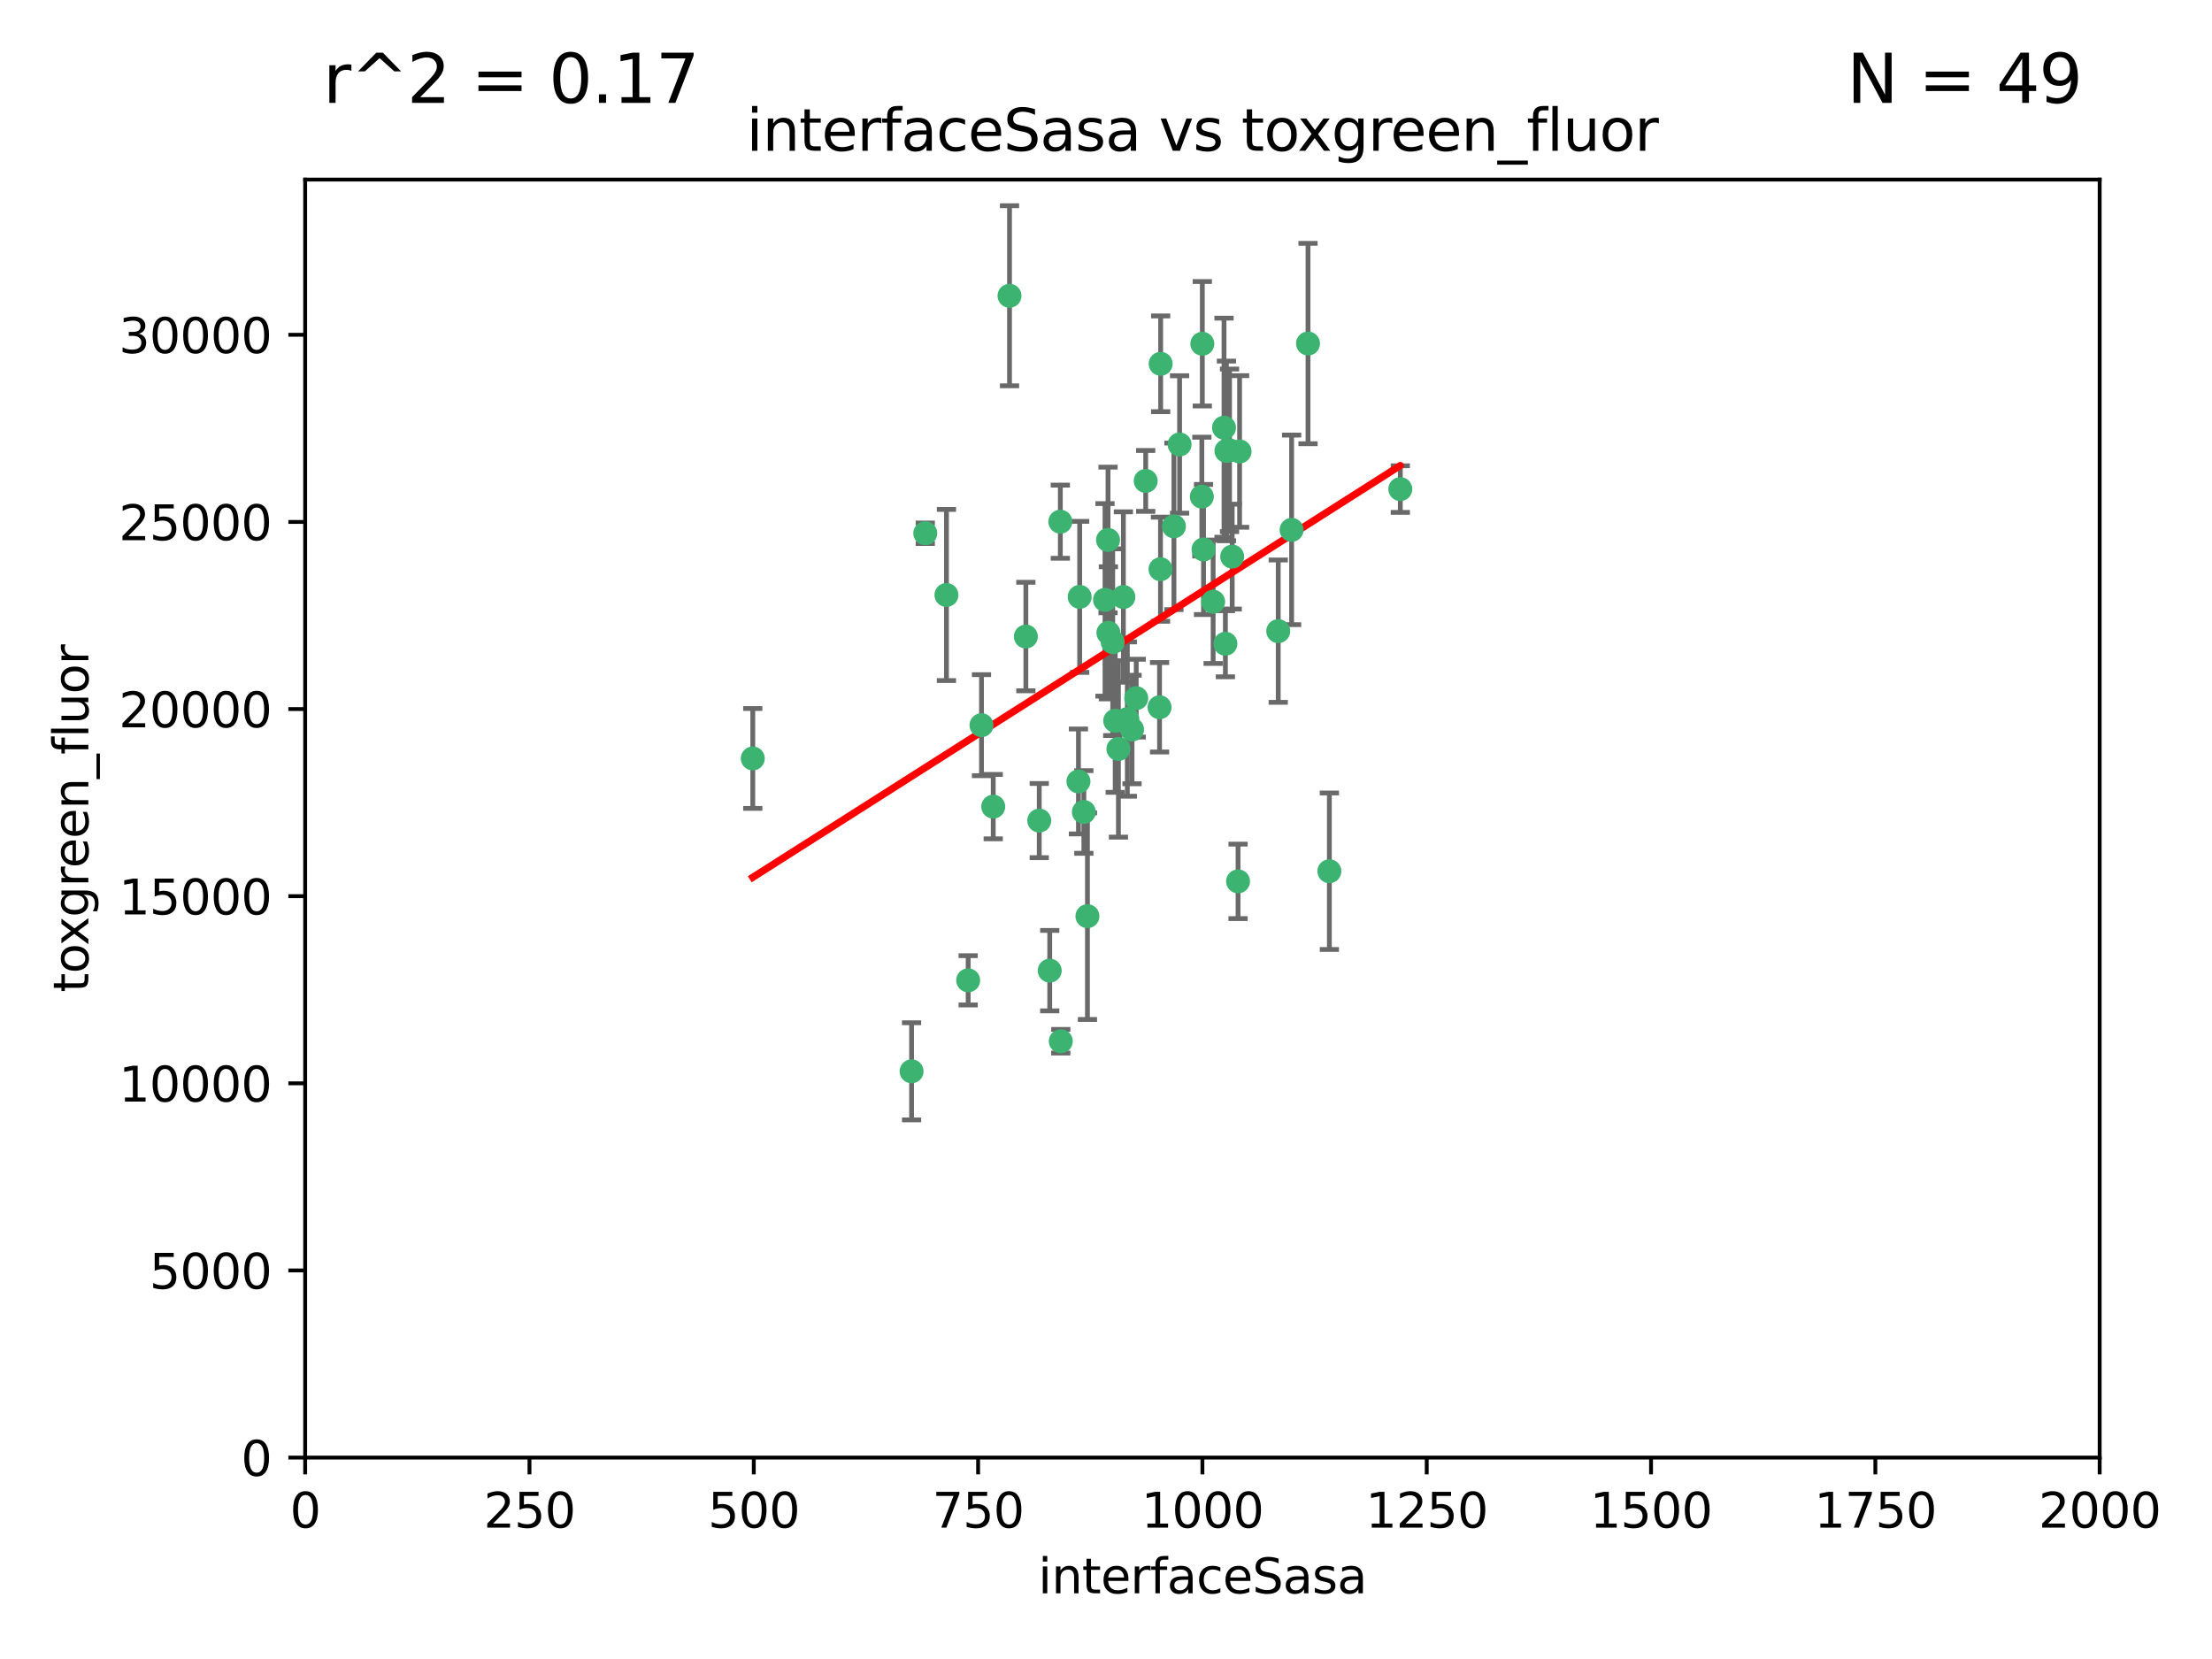 <?xml version="1.0" encoding="utf-8" standalone="no"?>
<!DOCTYPE svg PUBLIC "-//W3C//DTD SVG 1.1//EN"
  "http://www.w3.org/Graphics/SVG/1.1/DTD/svg11.dtd">
<svg xmlns:xlink="http://www.w3.org/1999/xlink" width="460.8pt" height="345.6pt" viewBox="0 0 460.8 345.6" xmlns="http://www.w3.org/2000/svg" version="1.1">
 <defs>
  <style type="text/css">*{stroke-linejoin: round; stroke-linecap: butt}</style>
 </defs>
 <g id="figure_1">
  <g id="patch_1">
   <path d="M 0 345.6 
L 460.8 345.6 
L 460.8 0 
L 0 0 
z
" style="fill: #ffffff"/>
  </g>
  <g id="axes_1">
   <g id="patch_2">
    <path d="M 63.571 303.64 
L 437.4 303.64 
L 437.4 37.411 
L 63.571 37.411 
z
" style="fill: #ffffff"/>
   </g>
   <g id="PathCollection_1">
    <defs>
     <path id="md010bee705" d="M 0 1.118 
C 0.297 1.118 0.581 1 0.791 0.791 
C 1 0.581 1.118 0.297 1.118 0 
C 1.118 -0.297 1 -0.581 0.791 -0.791 
C 0.581 -1 0.297 -1.118 0 -1.118 
C -0.297 -1.118 -0.581 -1 -0.791 -0.791 
C -1 -0.581 -1.118 -0.297 -1.118 0 
C -1.118 0.297 -1 0.581 -0.791 0.791 
C -0.581 1 -0.297 1.118 0 1.118 
z
" style="stroke: #3cb371"/>
    </defs>
    <g clip-path="url(#pc378848342)">
     <use xlink:href="#md010bee705" x="272.484" y="71.562" style="fill: #3cb371; stroke: #3cb371"/>
     <use xlink:href="#md010bee705" x="266.28" y="131.48" style="fill: #3cb371; stroke: #3cb371"/>
     <use xlink:href="#md010bee705" x="250.716" y="114.467" style="fill: #3cb371; stroke: #3cb371"/>
     <use xlink:href="#md010bee705" x="269.065" y="110.38" style="fill: #3cb371; stroke: #3cb371"/>
     <use xlink:href="#md010bee705" x="254.987" y="89.097" style="fill: #3cb371; stroke: #3cb371"/>
     <use xlink:href="#md010bee705" x="220.886" y="108.676" style="fill: #3cb371; stroke: #3cb371"/>
     <use xlink:href="#md010bee705" x="241.787" y="75.786" style="fill: #3cb371; stroke: #3cb371"/>
     <use xlink:href="#md010bee705" x="252.721" y="125.356" style="fill: #3cb371; stroke: #3cb371"/>
     <use xlink:href="#md010bee705" x="258.229" y="94.046" style="fill: #3cb371; stroke: #3cb371"/>
     <use xlink:href="#md010bee705" x="232.987" y="156.019" style="fill: #3cb371; stroke: #3cb371"/>
     <use xlink:href="#md010bee705" x="241.557" y="147.335" style="fill: #3cb371; stroke: #3cb371"/>
     <use xlink:href="#md010bee705" x="230.194" y="124.965" style="fill: #3cb371; stroke: #3cb371"/>
     <use xlink:href="#md010bee705" x="255.489" y="93.933" style="fill: #3cb371; stroke: #3cb371"/>
     <use xlink:href="#md010bee705" x="256.689" y="115.953" style="fill: #3cb371; stroke: #3cb371"/>
     <use xlink:href="#md010bee705" x="244.553" y="109.646" style="fill: #3cb371; stroke: #3cb371"/>
     <use xlink:href="#md010bee705" x="250.368" y="103.453" style="fill: #3cb371; stroke: #3cb371"/>
     <use xlink:href="#md010bee705" x="232.318" y="150.153" style="fill: #3cb371; stroke: #3cb371"/>
     <use xlink:href="#md010bee705" x="256.134" y="93.812" style="fill: #3cb371; stroke: #3cb371"/>
     <use xlink:href="#md010bee705" x="234.02" y="124.367" style="fill: #3cb371; stroke: #3cb371"/>
     <use xlink:href="#md010bee705" x="216.495" y="170.94" style="fill: #3cb371; stroke: #3cb371"/>
     <use xlink:href="#md010bee705" x="238.669" y="100.184" style="fill: #3cb371; stroke: #3cb371"/>
     <use xlink:href="#md010bee705" x="241.753" y="118.577" style="fill: #3cb371; stroke: #3cb371"/>
     <use xlink:href="#md010bee705" x="245.731" y="92.588" style="fill: #3cb371; stroke: #3cb371"/>
     <use xlink:href="#md010bee705" x="291.711" y="101.886" style="fill: #3cb371; stroke: #3cb371"/>
     <use xlink:href="#md010bee705" x="224.916" y="124.337" style="fill: #3cb371; stroke: #3cb371"/>
     <use xlink:href="#md010bee705" x="250.465" y="71.61" style="fill: #3cb371; stroke: #3cb371"/>
     <use xlink:href="#md010bee705" x="204.462" y="151.067" style="fill: #3cb371; stroke: #3cb371"/>
     <use xlink:href="#md010bee705" x="218.677" y="202.203" style="fill: #3cb371; stroke: #3cb371"/>
     <use xlink:href="#md010bee705" x="201.688" y="204.22" style="fill: #3cb371; stroke: #3cb371"/>
     <use xlink:href="#md010bee705" x="231.802" y="133.776" style="fill: #3cb371; stroke: #3cb371"/>
     <use xlink:href="#md010bee705" x="192.753" y="111.087" style="fill: #3cb371; stroke: #3cb371"/>
     <use xlink:href="#md010bee705" x="230.822" y="112.487" style="fill: #3cb371; stroke: #3cb371"/>
     <use xlink:href="#md010bee705" x="210.301" y="61.614" style="fill: #3cb371; stroke: #3cb371"/>
     <use xlink:href="#md010bee705" x="224.662" y="162.792" style="fill: #3cb371; stroke: #3cb371"/>
     <use xlink:href="#md010bee705" x="236.699" y="145.439" style="fill: #3cb371; stroke: #3cb371"/>
     <use xlink:href="#md010bee705" x="255.273" y="134.104" style="fill: #3cb371; stroke: #3cb371"/>
     <use xlink:href="#md010bee705" x="230.901" y="131.829" style="fill: #3cb371; stroke: #3cb371"/>
     <use xlink:href="#md010bee705" x="213.706" y="132.603" style="fill: #3cb371; stroke: #3cb371"/>
     <use xlink:href="#md010bee705" x="206.91" y="168.036" style="fill: #3cb371; stroke: #3cb371"/>
     <use xlink:href="#md010bee705" x="226.534" y="190.856" style="fill: #3cb371; stroke: #3cb371"/>
     <use xlink:href="#md010bee705" x="220.981" y="216.908" style="fill: #3cb371; stroke: #3cb371"/>
     <use xlink:href="#md010bee705" x="235.826" y="151.97" style="fill: #3cb371; stroke: #3cb371"/>
     <use xlink:href="#md010bee705" x="276.932" y="181.494" style="fill: #3cb371; stroke: #3cb371"/>
     <use xlink:href="#md010bee705" x="257.91" y="183.606" style="fill: #3cb371; stroke: #3cb371"/>
     <use xlink:href="#md010bee705" x="189.899" y="223.176" style="fill: #3cb371; stroke: #3cb371"/>
     <use xlink:href="#md010bee705" x="234.846" y="149.795" style="fill: #3cb371; stroke: #3cb371"/>
     <use xlink:href="#md010bee705" x="197.163" y="123.943" style="fill: #3cb371; stroke: #3cb371"/>
     <use xlink:href="#md010bee705" x="225.785" y="169.147" style="fill: #3cb371; stroke: #3cb371"/>
     <use xlink:href="#md010bee705" x="156.817" y="157.999" style="fill: #3cb371; stroke: #3cb371"/>
    </g>
   </g>
   <g id="matplotlib.axis_1">
    <g id="xtick_1">
     <g id="line2d_1">
      <defs>
       <path id="m6dae4325f6" d="M 0 0 
L 0 3.5 
" style="stroke: #000000; stroke-width: 0.8"/>
      </defs>
      <g>
       <use xlink:href="#m6dae4325f6" x="63.571" y="303.64" style="stroke: #000000; stroke-width: 0.8"/>
      </g>
     </g>
     <g id="text_1">
      <!-- 0 -->
      <g transform="translate(60.39 318.238)scale(0.1 -0.1)">
       <defs>
        <path id="DejaVuSans-30" d="M 2034 4250 
Q 1547 4250 1301 3770 
Q 1056 3291 1056 2328 
Q 1056 1369 1301 889 
Q 1547 409 2034 409 
Q 2525 409 2770 889 
Q 3016 1369 3016 2328 
Q 3016 3291 2770 3770 
Q 2525 4250 2034 4250 
z
M 2034 4750 
Q 2819 4750 3233 4129 
Q 3647 3509 3647 2328 
Q 3647 1150 3233 529 
Q 2819 -91 2034 -91 
Q 1250 -91 836 529 
Q 422 1150 422 2328 
Q 422 3509 836 4129 
Q 1250 4750 2034 4750 
z
" transform="scale(0.016)"/>
       </defs>
       <use xlink:href="#DejaVuSans-30"/>
      </g>
     </g>
    </g>
    <g id="xtick_2">
     <g id="line2d_2">
      <g>
       <use xlink:href="#m6dae4325f6" x="110.3" y="303.64" style="stroke: #000000; stroke-width: 0.8"/>
      </g>
     </g>
     <g id="text_2">
      <!-- 250 -->
      <g transform="translate(100.756 318.238)scale(0.1 -0.1)">
       <defs>
        <path id="DejaVuSans-32" d="M 1228 531 
L 3431 531 
L 3431 0 
L 469 0 
L 469 531 
Q 828 903 1448 1529 
Q 2069 2156 2228 2338 
Q 2531 2678 2651 2914 
Q 2772 3150 2772 3378 
Q 2772 3750 2511 3984 
Q 2250 4219 1831 4219 
Q 1534 4219 1204 4116 
Q 875 4013 500 3803 
L 500 4441 
Q 881 4594 1212 4672 
Q 1544 4750 1819 4750 
Q 2544 4750 2975 4387 
Q 3406 4025 3406 3419 
Q 3406 3131 3298 2873 
Q 3191 2616 2906 2266 
Q 2828 2175 2409 1742 
Q 1991 1309 1228 531 
z
" transform="scale(0.016)"/>
        <path id="DejaVuSans-35" d="M 691 4666 
L 3169 4666 
L 3169 4134 
L 1269 4134 
L 1269 2991 
Q 1406 3038 1543 3061 
Q 1681 3084 1819 3084 
Q 2600 3084 3056 2656 
Q 3513 2228 3513 1497 
Q 3513 744 3044 326 
Q 2575 -91 1722 -91 
Q 1428 -91 1123 -41 
Q 819 9 494 109 
L 494 744 
Q 775 591 1075 516 
Q 1375 441 1709 441 
Q 2250 441 2565 725 
Q 2881 1009 2881 1497 
Q 2881 1984 2565 2268 
Q 2250 2553 1709 2553 
Q 1456 2553 1204 2497 
Q 953 2441 691 2322 
L 691 4666 
z
" transform="scale(0.016)"/>
       </defs>
       <use xlink:href="#DejaVuSans-32"/>
       <use xlink:href="#DejaVuSans-35" x="63.623"/>
       <use xlink:href="#DejaVuSans-30" x="127.246"/>
      </g>
     </g>
    </g>
    <g id="xtick_3">
     <g id="line2d_3">
      <g>
       <use xlink:href="#m6dae4325f6" x="157.028" y="303.64" style="stroke: #000000; stroke-width: 0.8"/>
      </g>
     </g>
     <g id="text_3">
      <!-- 500 -->
      <g transform="translate(147.485 318.238)scale(0.1 -0.1)">
       <use xlink:href="#DejaVuSans-35"/>
       <use xlink:href="#DejaVuSans-30" x="63.623"/>
       <use xlink:href="#DejaVuSans-30" x="127.246"/>
      </g>
     </g>
    </g>
    <g id="xtick_4">
     <g id="line2d_4">
      <g>
       <use xlink:href="#m6dae4325f6" x="203.757" y="303.64" style="stroke: #000000; stroke-width: 0.8"/>
      </g>
     </g>
     <g id="text_4">
      <!-- 750 -->
      <g transform="translate(194.213 318.238)scale(0.1 -0.1)">
       <defs>
        <path id="DejaVuSans-37" d="M 525 4666 
L 3525 4666 
L 3525 4397 
L 1831 0 
L 1172 0 
L 2766 4134 
L 525 4134 
L 525 4666 
z
" transform="scale(0.016)"/>
       </defs>
       <use xlink:href="#DejaVuSans-37"/>
       <use xlink:href="#DejaVuSans-35" x="63.623"/>
       <use xlink:href="#DejaVuSans-30" x="127.246"/>
      </g>
     </g>
    </g>
    <g id="xtick_5">
     <g id="line2d_5">
      <g>
       <use xlink:href="#m6dae4325f6" x="250.486" y="303.64" style="stroke: #000000; stroke-width: 0.8"/>
      </g>
     </g>
     <g id="text_5">
      <!-- 1000 -->
      <g transform="translate(237.761 318.238)scale(0.1 -0.1)">
       <defs>
        <path id="DejaVuSans-31" d="M 794 531 
L 1825 531 
L 1825 4091 
L 703 3866 
L 703 4441 
L 1819 4666 
L 2450 4666 
L 2450 531 
L 3481 531 
L 3481 0 
L 794 0 
L 794 531 
z
" transform="scale(0.016)"/>
       </defs>
       <use xlink:href="#DejaVuSans-31"/>
       <use xlink:href="#DejaVuSans-30" x="63.623"/>
       <use xlink:href="#DejaVuSans-30" x="127.246"/>
       <use xlink:href="#DejaVuSans-30" x="190.869"/>
      </g>
     </g>
    </g>
    <g id="xtick_6">
     <g id="line2d_6">
      <g>
       <use xlink:href="#m6dae4325f6" x="297.214" y="303.64" style="stroke: #000000; stroke-width: 0.8"/>
      </g>
     </g>
     <g id="text_6">
      <!-- 1250 -->
      <g transform="translate(284.489 318.238)scale(0.1 -0.1)">
       <use xlink:href="#DejaVuSans-31"/>
       <use xlink:href="#DejaVuSans-32" x="63.623"/>
       <use xlink:href="#DejaVuSans-35" x="127.246"/>
       <use xlink:href="#DejaVuSans-30" x="190.869"/>
      </g>
     </g>
    </g>
    <g id="xtick_7">
     <g id="line2d_7">
      <g>
       <use xlink:href="#m6dae4325f6" x="343.943" y="303.64" style="stroke: #000000; stroke-width: 0.8"/>
      </g>
     </g>
     <g id="text_7">
      <!-- 1500 -->
      <g transform="translate(331.218 318.238)scale(0.1 -0.1)">
       <use xlink:href="#DejaVuSans-31"/>
       <use xlink:href="#DejaVuSans-35" x="63.623"/>
       <use xlink:href="#DejaVuSans-30" x="127.246"/>
       <use xlink:href="#DejaVuSans-30" x="190.869"/>
      </g>
     </g>
    </g>
    <g id="xtick_8">
     <g id="line2d_8">
      <g>
       <use xlink:href="#m6dae4325f6" x="390.671" y="303.64" style="stroke: #000000; stroke-width: 0.8"/>
      </g>
     </g>
     <g id="text_8">
      <!-- 1750 -->
      <g transform="translate(377.946 318.238)scale(0.1 -0.1)">
       <use xlink:href="#DejaVuSans-31"/>
       <use xlink:href="#DejaVuSans-37" x="63.623"/>
       <use xlink:href="#DejaVuSans-35" x="127.246"/>
       <use xlink:href="#DejaVuSans-30" x="190.869"/>
      </g>
     </g>
    </g>
    <g id="xtick_9">
     <g id="line2d_9">
      <g>
       <use xlink:href="#m6dae4325f6" x="437.4" y="303.64" style="stroke: #000000; stroke-width: 0.8"/>
      </g>
     </g>
     <g id="text_9">
      <!-- 2000 -->
      <g transform="translate(424.675 318.238)scale(0.1 -0.1)">
       <use xlink:href="#DejaVuSans-32"/>
       <use xlink:href="#DejaVuSans-30" x="63.623"/>
       <use xlink:href="#DejaVuSans-30" x="127.246"/>
       <use xlink:href="#DejaVuSans-30" x="190.869"/>
      </g>
     </g>
    </g>
    <g id="text_10">
     <!-- interfaceSasa -->
     <g transform="translate(216.279 331.917)scale(0.1 -0.1)">
      <defs>
       <path id="DejaVuSans-69" d="M 603 3500 
L 1178 3500 
L 1178 0 
L 603 0 
L 603 3500 
z
M 603 4863 
L 1178 4863 
L 1178 4134 
L 603 4134 
L 603 4863 
z
" transform="scale(0.016)"/>
       <path id="DejaVuSans-6e" d="M 3513 2113 
L 3513 0 
L 2938 0 
L 2938 2094 
Q 2938 2591 2744 2837 
Q 2550 3084 2163 3084 
Q 1697 3084 1428 2787 
Q 1159 2491 1159 1978 
L 1159 0 
L 581 0 
L 581 3500 
L 1159 3500 
L 1159 2956 
Q 1366 3272 1645 3428 
Q 1925 3584 2291 3584 
Q 2894 3584 3203 3211 
Q 3513 2838 3513 2113 
z
" transform="scale(0.016)"/>
       <path id="DejaVuSans-74" d="M 1172 4494 
L 1172 3500 
L 2356 3500 
L 2356 3053 
L 1172 3053 
L 1172 1153 
Q 1172 725 1289 603 
Q 1406 481 1766 481 
L 2356 481 
L 2356 0 
L 1766 0 
Q 1100 0 847 248 
Q 594 497 594 1153 
L 594 3053 
L 172 3053 
L 172 3500 
L 594 3500 
L 594 4494 
L 1172 4494 
z
" transform="scale(0.016)"/>
       <path id="DejaVuSans-65" d="M 3597 1894 
L 3597 1613 
L 953 1613 
Q 991 1019 1311 708 
Q 1631 397 2203 397 
Q 2534 397 2845 478 
Q 3156 559 3463 722 
L 3463 178 
Q 3153 47 2828 -22 
Q 2503 -91 2169 -91 
Q 1331 -91 842 396 
Q 353 884 353 1716 
Q 353 2575 817 3079 
Q 1281 3584 2069 3584 
Q 2775 3584 3186 3129 
Q 3597 2675 3597 1894 
z
M 3022 2063 
Q 3016 2534 2758 2815 
Q 2500 3097 2075 3097 
Q 1594 3097 1305 2825 
Q 1016 2553 972 2059 
L 3022 2063 
z
" transform="scale(0.016)"/>
       <path id="DejaVuSans-72" d="M 2631 2963 
Q 2534 3019 2420 3045 
Q 2306 3072 2169 3072 
Q 1681 3072 1420 2755 
Q 1159 2438 1159 1844 
L 1159 0 
L 581 0 
L 581 3500 
L 1159 3500 
L 1159 2956 
Q 1341 3275 1631 3429 
Q 1922 3584 2338 3584 
Q 2397 3584 2469 3576 
Q 2541 3569 2628 3553 
L 2631 2963 
z
" transform="scale(0.016)"/>
       <path id="DejaVuSans-66" d="M 2375 4863 
L 2375 4384 
L 1825 4384 
Q 1516 4384 1395 4259 
Q 1275 4134 1275 3809 
L 1275 3500 
L 2222 3500 
L 2222 3053 
L 1275 3053 
L 1275 0 
L 697 0 
L 697 3053 
L 147 3053 
L 147 3500 
L 697 3500 
L 697 3744 
Q 697 4328 969 4595 
Q 1241 4863 1831 4863 
L 2375 4863 
z
" transform="scale(0.016)"/>
       <path id="DejaVuSans-61" d="M 2194 1759 
Q 1497 1759 1228 1600 
Q 959 1441 959 1056 
Q 959 750 1161 570 
Q 1363 391 1709 391 
Q 2188 391 2477 730 
Q 2766 1069 2766 1631 
L 2766 1759 
L 2194 1759 
z
M 3341 1997 
L 3341 0 
L 2766 0 
L 2766 531 
Q 2569 213 2275 61 
Q 1981 -91 1556 -91 
Q 1019 -91 701 211 
Q 384 513 384 1019 
Q 384 1609 779 1909 
Q 1175 2209 1959 2209 
L 2766 2209 
L 2766 2266 
Q 2766 2663 2505 2880 
Q 2244 3097 1772 3097 
Q 1472 3097 1187 3025 
Q 903 2953 641 2809 
L 641 3341 
Q 956 3463 1253 3523 
Q 1550 3584 1831 3584 
Q 2591 3584 2966 3190 
Q 3341 2797 3341 1997 
z
" transform="scale(0.016)"/>
       <path id="DejaVuSans-63" d="M 3122 3366 
L 3122 2828 
Q 2878 2963 2633 3030 
Q 2388 3097 2138 3097 
Q 1578 3097 1268 2742 
Q 959 2388 959 1747 
Q 959 1106 1268 751 
Q 1578 397 2138 397 
Q 2388 397 2633 464 
Q 2878 531 3122 666 
L 3122 134 
Q 2881 22 2623 -34 
Q 2366 -91 2075 -91 
Q 1284 -91 818 406 
Q 353 903 353 1747 
Q 353 2603 823 3093 
Q 1294 3584 2113 3584 
Q 2378 3584 2631 3529 
Q 2884 3475 3122 3366 
z
" transform="scale(0.016)"/>
       <path id="DejaVuSans-53" d="M 3425 4513 
L 3425 3897 
Q 3066 4069 2747 4153 
Q 2428 4238 2131 4238 
Q 1616 4238 1336 4038 
Q 1056 3838 1056 3469 
Q 1056 3159 1242 3001 
Q 1428 2844 1947 2747 
L 2328 2669 
Q 3034 2534 3370 2195 
Q 3706 1856 3706 1288 
Q 3706 609 3251 259 
Q 2797 -91 1919 -91 
Q 1588 -91 1214 -16 
Q 841 59 441 206 
L 441 856 
Q 825 641 1194 531 
Q 1563 422 1919 422 
Q 2459 422 2753 634 
Q 3047 847 3047 1241 
Q 3047 1584 2836 1778 
Q 2625 1972 2144 2069 
L 1759 2144 
Q 1053 2284 737 2584 
Q 422 2884 422 3419 
Q 422 4038 858 4394 
Q 1294 4750 2059 4750 
Q 2388 4750 2728 4690 
Q 3069 4631 3425 4513 
z
" transform="scale(0.016)"/>
       <path id="DejaVuSans-73" d="M 2834 3397 
L 2834 2853 
Q 2591 2978 2328 3040 
Q 2066 3103 1784 3103 
Q 1356 3103 1142 2972 
Q 928 2841 928 2578 
Q 928 2378 1081 2264 
Q 1234 2150 1697 2047 
L 1894 2003 
Q 2506 1872 2764 1633 
Q 3022 1394 3022 966 
Q 3022 478 2636 193 
Q 2250 -91 1575 -91 
Q 1294 -91 989 -36 
Q 684 19 347 128 
L 347 722 
Q 666 556 975 473 
Q 1284 391 1588 391 
Q 1994 391 2212 530 
Q 2431 669 2431 922 
Q 2431 1156 2273 1281 
Q 2116 1406 1581 1522 
L 1381 1569 
Q 847 1681 609 1914 
Q 372 2147 372 2553 
Q 372 3047 722 3315 
Q 1072 3584 1716 3584 
Q 2034 3584 2315 3537 
Q 2597 3491 2834 3397 
z
" transform="scale(0.016)"/>
      </defs>
      <use xlink:href="#DejaVuSans-69"/>
      <use xlink:href="#DejaVuSans-6e" x="27.783"/>
      <use xlink:href="#DejaVuSans-74" x="91.162"/>
      <use xlink:href="#DejaVuSans-65" x="130.371"/>
      <use xlink:href="#DejaVuSans-72" x="191.895"/>
      <use xlink:href="#DejaVuSans-66" x="233.008"/>
      <use xlink:href="#DejaVuSans-61" x="268.213"/>
      <use xlink:href="#DejaVuSans-63" x="329.492"/>
      <use xlink:href="#DejaVuSans-65" x="384.473"/>
      <use xlink:href="#DejaVuSans-53" x="445.996"/>
      <use xlink:href="#DejaVuSans-61" x="509.473"/>
      <use xlink:href="#DejaVuSans-73" x="570.752"/>
      <use xlink:href="#DejaVuSans-61" x="622.852"/>
     </g>
    </g>
   </g>
   <g id="matplotlib.axis_2">
    <g id="ytick_1">
     <g id="line2d_10">
      <defs>
       <path id="mf637a5f95c" d="M 0 0 
L -3.5 0 
" style="stroke: #000000; stroke-width: 0.8"/>
      </defs>
      <g>
       <use xlink:href="#mf637a5f95c" x="63.571" y="303.64" style="stroke: #000000; stroke-width: 0.8"/>
      </g>
     </g>
     <g id="text_11">
      <!-- 0 -->
      <g transform="translate(50.209 307.439)scale(0.1 -0.1)">
       <use xlink:href="#DejaVuSans-30"/>
      </g>
     </g>
    </g>
    <g id="ytick_2">
     <g id="line2d_11">
      <g>
       <use xlink:href="#mf637a5f95c" x="63.571" y="264.657" style="stroke: #000000; stroke-width: 0.8"/>
      </g>
     </g>
     <g id="text_12">
      <!-- 5000 -->
      <g transform="translate(31.121 268.457)scale(0.1 -0.1)">
       <use xlink:href="#DejaVuSans-35"/>
       <use xlink:href="#DejaVuSans-30" x="63.623"/>
       <use xlink:href="#DejaVuSans-30" x="127.246"/>
       <use xlink:href="#DejaVuSans-30" x="190.869"/>
      </g>
     </g>
    </g>
    <g id="ytick_3">
     <g id="line2d_12">
      <g>
       <use xlink:href="#mf637a5f95c" x="63.571" y="225.675" style="stroke: #000000; stroke-width: 0.8"/>
      </g>
     </g>
     <g id="text_13">
      <!-- 10000 -->
      <g transform="translate(24.759 229.474)scale(0.1 -0.1)">
       <use xlink:href="#DejaVuSans-31"/>
       <use xlink:href="#DejaVuSans-30" x="63.623"/>
       <use xlink:href="#DejaVuSans-30" x="127.246"/>
       <use xlink:href="#DejaVuSans-30" x="190.869"/>
       <use xlink:href="#DejaVuSans-30" x="254.492"/>
      </g>
     </g>
    </g>
    <g id="ytick_4">
     <g id="line2d_13">
      <g>
       <use xlink:href="#mf637a5f95c" x="63.571" y="186.692" style="stroke: #000000; stroke-width: 0.8"/>
      </g>
     </g>
     <g id="text_14">
      <!-- 15000 -->
      <g transform="translate(24.759 190.492)scale(0.1 -0.1)">
       <use xlink:href="#DejaVuSans-31"/>
       <use xlink:href="#DejaVuSans-35" x="63.623"/>
       <use xlink:href="#DejaVuSans-30" x="127.246"/>
       <use xlink:href="#DejaVuSans-30" x="190.869"/>
       <use xlink:href="#DejaVuSans-30" x="254.492"/>
      </g>
     </g>
    </g>
    <g id="ytick_5">
     <g id="line2d_14">
      <g>
       <use xlink:href="#mf637a5f95c" x="63.571" y="147.71" style="stroke: #000000; stroke-width: 0.8"/>
      </g>
     </g>
     <g id="text_15">
      <!-- 20000 -->
      <g transform="translate(24.759 151.509)scale(0.1 -0.1)">
       <use xlink:href="#DejaVuSans-32"/>
       <use xlink:href="#DejaVuSans-30" x="63.623"/>
       <use xlink:href="#DejaVuSans-30" x="127.246"/>
       <use xlink:href="#DejaVuSans-30" x="190.869"/>
       <use xlink:href="#DejaVuSans-30" x="254.492"/>
      </g>
     </g>
    </g>
    <g id="ytick_6">
     <g id="line2d_15">
      <g>
       <use xlink:href="#mf637a5f95c" x="63.571" y="108.727" style="stroke: #000000; stroke-width: 0.8"/>
      </g>
     </g>
     <g id="text_16">
      <!-- 25000 -->
      <g transform="translate(24.759 112.527)scale(0.1 -0.1)">
       <use xlink:href="#DejaVuSans-32"/>
       <use xlink:href="#DejaVuSans-35" x="63.623"/>
       <use xlink:href="#DejaVuSans-30" x="127.246"/>
       <use xlink:href="#DejaVuSans-30" x="190.869"/>
       <use xlink:href="#DejaVuSans-30" x="254.492"/>
      </g>
     </g>
    </g>
    <g id="ytick_7">
     <g id="line2d_16">
      <g>
       <use xlink:href="#mf637a5f95c" x="63.571" y="69.745" style="stroke: #000000; stroke-width: 0.8"/>
      </g>
     </g>
     <g id="text_17">
      <!-- 30000 -->
      <g transform="translate(24.759 73.544)scale(0.1 -0.1)">
       <defs>
        <path id="DejaVuSans-33" d="M 2597 2516 
Q 3050 2419 3304 2112 
Q 3559 1806 3559 1356 
Q 3559 666 3084 287 
Q 2609 -91 1734 -91 
Q 1441 -91 1130 -33 
Q 819 25 488 141 
L 488 750 
Q 750 597 1062 519 
Q 1375 441 1716 441 
Q 2309 441 2620 675 
Q 2931 909 2931 1356 
Q 2931 1769 2642 2001 
Q 2353 2234 1838 2234 
L 1294 2234 
L 1294 2753 
L 1863 2753 
Q 2328 2753 2575 2939 
Q 2822 3125 2822 3475 
Q 2822 3834 2567 4026 
Q 2313 4219 1838 4219 
Q 1578 4219 1281 4162 
Q 984 4106 628 3988 
L 628 4550 
Q 988 4650 1302 4700 
Q 1616 4750 1894 4750 
Q 2613 4750 3031 4423 
Q 3450 4097 3450 3541 
Q 3450 3153 3228 2886 
Q 3006 2619 2597 2516 
z
" transform="scale(0.016)"/>
       </defs>
       <use xlink:href="#DejaVuSans-33"/>
       <use xlink:href="#DejaVuSans-30" x="63.623"/>
       <use xlink:href="#DejaVuSans-30" x="127.246"/>
       <use xlink:href="#DejaVuSans-30" x="190.869"/>
       <use xlink:href="#DejaVuSans-30" x="254.492"/>
      </g>
     </g>
    </g>
    <g id="text_18">
     <!-- toxgreen_fluor -->
     <g transform="translate(18.401 206.72)rotate(-90)scale(0.1 -0.1)">
      <defs>
       <path id="DejaVuSans-6f" d="M 1959 3097 
Q 1497 3097 1228 2736 
Q 959 2375 959 1747 
Q 959 1119 1226 758 
Q 1494 397 1959 397 
Q 2419 397 2687 759 
Q 2956 1122 2956 1747 
Q 2956 2369 2687 2733 
Q 2419 3097 1959 3097 
z
M 1959 3584 
Q 2709 3584 3137 3096 
Q 3566 2609 3566 1747 
Q 3566 888 3137 398 
Q 2709 -91 1959 -91 
Q 1206 -91 779 398 
Q 353 888 353 1747 
Q 353 2609 779 3096 
Q 1206 3584 1959 3584 
z
" transform="scale(0.016)"/>
       <path id="DejaVuSans-78" d="M 3513 3500 
L 2247 1797 
L 3578 0 
L 2900 0 
L 1881 1375 
L 863 0 
L 184 0 
L 1544 1831 
L 300 3500 
L 978 3500 
L 1906 2253 
L 2834 3500 
L 3513 3500 
z
" transform="scale(0.016)"/>
       <path id="DejaVuSans-67" d="M 2906 1791 
Q 2906 2416 2648 2759 
Q 2391 3103 1925 3103 
Q 1463 3103 1205 2759 
Q 947 2416 947 1791 
Q 947 1169 1205 825 
Q 1463 481 1925 481 
Q 2391 481 2648 825 
Q 2906 1169 2906 1791 
z
M 3481 434 
Q 3481 -459 3084 -895 
Q 2688 -1331 1869 -1331 
Q 1566 -1331 1297 -1286 
Q 1028 -1241 775 -1147 
L 775 -588 
Q 1028 -725 1275 -790 
Q 1522 -856 1778 -856 
Q 2344 -856 2625 -561 
Q 2906 -266 2906 331 
L 2906 616 
Q 2728 306 2450 153 
Q 2172 0 1784 0 
Q 1141 0 747 490 
Q 353 981 353 1791 
Q 353 2603 747 3093 
Q 1141 3584 1784 3584 
Q 2172 3584 2450 3431 
Q 2728 3278 2906 2969 
L 2906 3500 
L 3481 3500 
L 3481 434 
z
" transform="scale(0.016)"/>
       <path id="DejaVuSans-5f" d="M 3263 -1063 
L 3263 -1509 
L -63 -1509 
L -63 -1063 
L 3263 -1063 
z
" transform="scale(0.016)"/>
       <path id="DejaVuSans-6c" d="M 603 4863 
L 1178 4863 
L 1178 0 
L 603 0 
L 603 4863 
z
" transform="scale(0.016)"/>
       <path id="DejaVuSans-75" d="M 544 1381 
L 544 3500 
L 1119 3500 
L 1119 1403 
Q 1119 906 1312 657 
Q 1506 409 1894 409 
Q 2359 409 2629 706 
Q 2900 1003 2900 1516 
L 2900 3500 
L 3475 3500 
L 3475 0 
L 2900 0 
L 2900 538 
Q 2691 219 2414 64 
Q 2138 -91 1772 -91 
Q 1169 -91 856 284 
Q 544 659 544 1381 
z
M 1991 3584 
L 1991 3584 
z
" transform="scale(0.016)"/>
      </defs>
      <use xlink:href="#DejaVuSans-74"/>
      <use xlink:href="#DejaVuSans-6f" x="39.209"/>
      <use xlink:href="#DejaVuSans-78" x="97.266"/>
      <use xlink:href="#DejaVuSans-67" x="156.445"/>
      <use xlink:href="#DejaVuSans-72" x="219.922"/>
      <use xlink:href="#DejaVuSans-65" x="258.785"/>
      <use xlink:href="#DejaVuSans-65" x="320.309"/>
      <use xlink:href="#DejaVuSans-6e" x="381.832"/>
      <use xlink:href="#DejaVuSans-5f" x="445.211"/>
      <use xlink:href="#DejaVuSans-66" x="495.211"/>
      <use xlink:href="#DejaVuSans-6c" x="530.416"/>
      <use xlink:href="#DejaVuSans-75" x="558.199"/>
      <use xlink:href="#DejaVuSans-6f" x="621.578"/>
      <use xlink:href="#DejaVuSans-72" x="682.76"/>
     </g>
    </g>
   </g>
   <g id="LineCollection_1">
    <path d="M 272.484 92.434 
L 272.484 50.691 
" clip-path="url(#pc378848342)" style="fill: none; stroke: #696969"/>
    <path d="M 266.28 146.307 
L 266.28 116.654 
" clip-path="url(#pc378848342)" style="fill: none; stroke: #696969"/>
    <path d="M 250.716 128.017 
L 250.716 100.917 
" clip-path="url(#pc378848342)" style="fill: none; stroke: #696969"/>
    <path d="M 269.065 130.124 
L 269.065 90.636 
" clip-path="url(#pc378848342)" style="fill: none; stroke: #696969"/>
    <path d="M 254.987 111.917 
L 254.987 66.277 
" clip-path="url(#pc378848342)" style="fill: none; stroke: #696969"/>
    <path d="M 220.886 116.296 
L 220.886 101.057 
" clip-path="url(#pc378848342)" style="fill: none; stroke: #696969"/>
    <path d="M 241.787 85.756 
L 241.787 65.815 
" clip-path="url(#pc378848342)" style="fill: none; stroke: #696969"/>
    <path d="M 252.721 138.211 
L 252.721 112.501 
" clip-path="url(#pc378848342)" style="fill: none; stroke: #696969"/>
    <path d="M 258.229 109.836 
L 258.229 78.257 
" clip-path="url(#pc378848342)" style="fill: none; stroke: #696969"/>
    <path d="M 232.987 174.39 
L 232.987 137.647 
" clip-path="url(#pc378848342)" style="fill: none; stroke: #696969"/>
    <path d="M 241.557 156.65 
L 241.557 138.02 
" clip-path="url(#pc378848342)" style="fill: none; stroke: #696969"/>
    <path d="M 230.194 145.018 
L 230.194 104.912 
" clip-path="url(#pc378848342)" style="fill: none; stroke: #696969"/>
    <path d="M 255.489 112.649 
L 255.489 75.218 
" clip-path="url(#pc378848342)" style="fill: none; stroke: #696969"/>
    <path d="M 256.689 126.872 
L 256.689 105.035 
" clip-path="url(#pc378848342)" style="fill: none; stroke: #696969"/>
    <path d="M 244.553 126.988 
L 244.553 92.305 
" clip-path="url(#pc378848342)" style="fill: none; stroke: #696969"/>
    <path d="M 250.368 115.826 
L 250.368 91.08 
" clip-path="url(#pc378848342)" style="fill: none; stroke: #696969"/>
    <path d="M 232.318 165.057 
L 232.318 135.25 
" clip-path="url(#pc378848342)" style="fill: none; stroke: #696969"/>
    <path d="M 256.134 110.745 
L 256.134 76.878 
" clip-path="url(#pc378848342)" style="fill: none; stroke: #696969"/>
    <path d="M 234.02 142.114 
L 234.02 106.621 
" clip-path="url(#pc378848342)" style="fill: none; stroke: #696969"/>
    <path d="M 216.495 178.667 
L 216.495 163.212 
" clip-path="url(#pc378848342)" style="fill: none; stroke: #696969"/>
    <path d="M 238.669 106.525 
L 238.669 93.844 
" clip-path="url(#pc378848342)" style="fill: none; stroke: #696969"/>
    <path d="M 241.753 129.424 
L 241.753 107.731 
" clip-path="url(#pc378848342)" style="fill: none; stroke: #696969"/>
    <path d="M 245.731 106.902 
L 245.731 78.274 
" clip-path="url(#pc378848342)" style="fill: none; stroke: #696969"/>
    <path d="M 291.711 106.741 
L 291.711 97.032 
" clip-path="url(#pc378848342)" style="fill: none; stroke: #696969"/>
    <path d="M 224.916 140.07 
L 224.916 108.604 
" clip-path="url(#pc378848342)" style="fill: none; stroke: #696969"/>
    <path d="M 250.465 84.576 
L 250.465 58.645 
" clip-path="url(#pc378848342)" style="fill: none; stroke: #696969"/>
    <path d="M 204.462 161.588 
L 204.462 140.547 
" clip-path="url(#pc378848342)" style="fill: none; stroke: #696969"/>
    <path d="M 218.677 210.579 
L 218.677 193.826 
" clip-path="url(#pc378848342)" style="fill: none; stroke: #696969"/>
    <path d="M 201.688 209.352 
L 201.688 199.087 
" clip-path="url(#pc378848342)" style="fill: none; stroke: #696969"/>
    <path d="M 231.802 153.222 
L 231.802 114.33 
" clip-path="url(#pc378848342)" style="fill: none; stroke: #696969"/>
    <path d="M 192.753 113.226 
L 192.753 108.949 
" clip-path="url(#pc378848342)" style="fill: none; stroke: #696969"/>
    <path d="M 230.822 127.655 
L 230.822 97.319 
" clip-path="url(#pc378848342)" style="fill: none; stroke: #696969"/>
    <path d="M 210.301 80.373 
L 210.301 42.855 
" clip-path="url(#pc378848342)" style="fill: none; stroke: #696969"/>
    <path d="M 224.662 173.718 
L 224.662 151.865 
" clip-path="url(#pc378848342)" style="fill: none; stroke: #696969"/>
    <path d="M 236.699 153.546 
L 236.699 137.331 
" clip-path="url(#pc378848342)" style="fill: none; stroke: #696969"/>
    <path d="M 255.273 140.983 
L 255.273 127.226 
" clip-path="url(#pc378848342)" style="fill: none; stroke: #696969"/>
    <path d="M 230.901 145.591 
L 230.901 118.067 
" clip-path="url(#pc378848342)" style="fill: none; stroke: #696969"/>
    <path d="M 213.706 143.904 
L 213.706 121.303 
" clip-path="url(#pc378848342)" style="fill: none; stroke: #696969"/>
    <path d="M 206.91 174.742 
L 206.91 161.329 
" clip-path="url(#pc378848342)" style="fill: none; stroke: #696969"/>
    <path d="M 226.534 212.373 
L 226.534 169.339 
" clip-path="url(#pc378848342)" style="fill: none; stroke: #696969"/>
    <path d="M 220.981 219.374 
L 220.981 214.442 
" clip-path="url(#pc378848342)" style="fill: none; stroke: #696969"/>
    <path d="M 235.826 163.271 
L 235.826 140.669 
" clip-path="url(#pc378848342)" style="fill: none; stroke: #696969"/>
    <path d="M 276.932 197.796 
L 276.932 165.192 
" clip-path="url(#pc378848342)" style="fill: none; stroke: #696969"/>
    <path d="M 257.91 191.362 
L 257.91 175.85 
" clip-path="url(#pc378848342)" style="fill: none; stroke: #696969"/>
    <path d="M 189.899 233.292 
L 189.899 213.059 
" clip-path="url(#pc378848342)" style="fill: none; stroke: #696969"/>
    <path d="M 234.846 165.867 
L 234.846 133.723 
" clip-path="url(#pc378848342)" style="fill: none; stroke: #696969"/>
    <path d="M 197.163 141.769 
L 197.163 106.117 
" clip-path="url(#pc378848342)" style="fill: none; stroke: #696969"/>
    <path d="M 225.785 177.757 
L 225.785 160.538 
" clip-path="url(#pc378848342)" style="fill: none; stroke: #696969"/>
    <path d="M 156.817 168.403 
L 156.817 147.594 
" clip-path="url(#pc378848342)" style="fill: none; stroke: #696969"/>
   </g>
   <g id="line2d_17">
    <defs>
     <path id="mf91bf57918" d="M 2 0 
L -2 -0 
" style="stroke: #696969"/>
    </defs>
    <g clip-path="url(#pc378848342)">
     <use xlink:href="#mf91bf57918" x="272.484" y="92.434" style="fill: #696969; stroke: #696969"/>
     <use xlink:href="#mf91bf57918" x="266.28" y="146.307" style="fill: #696969; stroke: #696969"/>
     <use xlink:href="#mf91bf57918" x="250.716" y="128.017" style="fill: #696969; stroke: #696969"/>
     <use xlink:href="#mf91bf57918" x="269.065" y="130.124" style="fill: #696969; stroke: #696969"/>
     <use xlink:href="#mf91bf57918" x="254.987" y="111.917" style="fill: #696969; stroke: #696969"/>
     <use xlink:href="#mf91bf57918" x="220.886" y="116.296" style="fill: #696969; stroke: #696969"/>
     <use xlink:href="#mf91bf57918" x="241.787" y="85.756" style="fill: #696969; stroke: #696969"/>
     <use xlink:href="#mf91bf57918" x="252.721" y="138.211" style="fill: #696969; stroke: #696969"/>
     <use xlink:href="#mf91bf57918" x="258.229" y="109.836" style="fill: #696969; stroke: #696969"/>
     <use xlink:href="#mf91bf57918" x="232.987" y="174.39" style="fill: #696969; stroke: #696969"/>
     <use xlink:href="#mf91bf57918" x="241.557" y="156.65" style="fill: #696969; stroke: #696969"/>
     <use xlink:href="#mf91bf57918" x="230.194" y="145.018" style="fill: #696969; stroke: #696969"/>
     <use xlink:href="#mf91bf57918" x="255.489" y="112.649" style="fill: #696969; stroke: #696969"/>
     <use xlink:href="#mf91bf57918" x="256.689" y="126.872" style="fill: #696969; stroke: #696969"/>
     <use xlink:href="#mf91bf57918" x="244.553" y="126.988" style="fill: #696969; stroke: #696969"/>
     <use xlink:href="#mf91bf57918" x="250.368" y="115.826" style="fill: #696969; stroke: #696969"/>
     <use xlink:href="#mf91bf57918" x="232.318" y="165.057" style="fill: #696969; stroke: #696969"/>
     <use xlink:href="#mf91bf57918" x="256.134" y="110.745" style="fill: #696969; stroke: #696969"/>
     <use xlink:href="#mf91bf57918" x="234.02" y="142.114" style="fill: #696969; stroke: #696969"/>
     <use xlink:href="#mf91bf57918" x="216.495" y="178.667" style="fill: #696969; stroke: #696969"/>
     <use xlink:href="#mf91bf57918" x="238.669" y="106.525" style="fill: #696969; stroke: #696969"/>
     <use xlink:href="#mf91bf57918" x="241.753" y="129.424" style="fill: #696969; stroke: #696969"/>
     <use xlink:href="#mf91bf57918" x="245.731" y="106.902" style="fill: #696969; stroke: #696969"/>
     <use xlink:href="#mf91bf57918" x="291.711" y="106.741" style="fill: #696969; stroke: #696969"/>
     <use xlink:href="#mf91bf57918" x="224.916" y="140.07" style="fill: #696969; stroke: #696969"/>
     <use xlink:href="#mf91bf57918" x="250.465" y="84.576" style="fill: #696969; stroke: #696969"/>
     <use xlink:href="#mf91bf57918" x="204.462" y="161.588" style="fill: #696969; stroke: #696969"/>
     <use xlink:href="#mf91bf57918" x="218.677" y="210.579" style="fill: #696969; stroke: #696969"/>
     <use xlink:href="#mf91bf57918" x="201.688" y="209.352" style="fill: #696969; stroke: #696969"/>
     <use xlink:href="#mf91bf57918" x="231.802" y="153.222" style="fill: #696969; stroke: #696969"/>
     <use xlink:href="#mf91bf57918" x="192.753" y="113.226" style="fill: #696969; stroke: #696969"/>
     <use xlink:href="#mf91bf57918" x="230.822" y="127.655" style="fill: #696969; stroke: #696969"/>
     <use xlink:href="#mf91bf57918" x="210.301" y="80.373" style="fill: #696969; stroke: #696969"/>
     <use xlink:href="#mf91bf57918" x="224.662" y="173.718" style="fill: #696969; stroke: #696969"/>
     <use xlink:href="#mf91bf57918" x="236.699" y="153.546" style="fill: #696969; stroke: #696969"/>
     <use xlink:href="#mf91bf57918" x="255.273" y="140.983" style="fill: #696969; stroke: #696969"/>
     <use xlink:href="#mf91bf57918" x="230.901" y="145.591" style="fill: #696969; stroke: #696969"/>
     <use xlink:href="#mf91bf57918" x="213.706" y="143.904" style="fill: #696969; stroke: #696969"/>
     <use xlink:href="#mf91bf57918" x="206.91" y="174.742" style="fill: #696969; stroke: #696969"/>
     <use xlink:href="#mf91bf57918" x="226.534" y="212.373" style="fill: #696969; stroke: #696969"/>
     <use xlink:href="#mf91bf57918" x="220.981" y="219.374" style="fill: #696969; stroke: #696969"/>
     <use xlink:href="#mf91bf57918" x="235.826" y="163.271" style="fill: #696969; stroke: #696969"/>
     <use xlink:href="#mf91bf57918" x="276.932" y="197.796" style="fill: #696969; stroke: #696969"/>
     <use xlink:href="#mf91bf57918" x="257.91" y="191.362" style="fill: #696969; stroke: #696969"/>
     <use xlink:href="#mf91bf57918" x="189.899" y="233.292" style="fill: #696969; stroke: #696969"/>
     <use xlink:href="#mf91bf57918" x="234.846" y="165.867" style="fill: #696969; stroke: #696969"/>
     <use xlink:href="#mf91bf57918" x="197.163" y="141.769" style="fill: #696969; stroke: #696969"/>
     <use xlink:href="#mf91bf57918" x="225.785" y="177.757" style="fill: #696969; stroke: #696969"/>
     <use xlink:href="#mf91bf57918" x="156.817" y="168.403" style="fill: #696969; stroke: #696969"/>
    </g>
   </g>
   <g id="line2d_18">
    <g clip-path="url(#pc378848342)">
     <use xlink:href="#mf91bf57918" x="272.484" y="50.691" style="fill: #696969; stroke: #696969"/>
     <use xlink:href="#mf91bf57918" x="266.28" y="116.654" style="fill: #696969; stroke: #696969"/>
     <use xlink:href="#mf91bf57918" x="250.716" y="100.917" style="fill: #696969; stroke: #696969"/>
     <use xlink:href="#mf91bf57918" x="269.065" y="90.636" style="fill: #696969; stroke: #696969"/>
     <use xlink:href="#mf91bf57918" x="254.987" y="66.277" style="fill: #696969; stroke: #696969"/>
     <use xlink:href="#mf91bf57918" x="220.886" y="101.057" style="fill: #696969; stroke: #696969"/>
     <use xlink:href="#mf91bf57918" x="241.787" y="65.815" style="fill: #696969; stroke: #696969"/>
     <use xlink:href="#mf91bf57918" x="252.721" y="112.501" style="fill: #696969; stroke: #696969"/>
     <use xlink:href="#mf91bf57918" x="258.229" y="78.257" style="fill: #696969; stroke: #696969"/>
     <use xlink:href="#mf91bf57918" x="232.987" y="137.647" style="fill: #696969; stroke: #696969"/>
     <use xlink:href="#mf91bf57918" x="241.557" y="138.02" style="fill: #696969; stroke: #696969"/>
     <use xlink:href="#mf91bf57918" x="230.194" y="104.912" style="fill: #696969; stroke: #696969"/>
     <use xlink:href="#mf91bf57918" x="255.489" y="75.218" style="fill: #696969; stroke: #696969"/>
     <use xlink:href="#mf91bf57918" x="256.689" y="105.035" style="fill: #696969; stroke: #696969"/>
     <use xlink:href="#mf91bf57918" x="244.553" y="92.305" style="fill: #696969; stroke: #696969"/>
     <use xlink:href="#mf91bf57918" x="250.368" y="91.08" style="fill: #696969; stroke: #696969"/>
     <use xlink:href="#mf91bf57918" x="232.318" y="135.25" style="fill: #696969; stroke: #696969"/>
     <use xlink:href="#mf91bf57918" x="256.134" y="76.878" style="fill: #696969; stroke: #696969"/>
     <use xlink:href="#mf91bf57918" x="234.02" y="106.621" style="fill: #696969; stroke: #696969"/>
     <use xlink:href="#mf91bf57918" x="216.495" y="163.212" style="fill: #696969; stroke: #696969"/>
     <use xlink:href="#mf91bf57918" x="238.669" y="93.844" style="fill: #696969; stroke: #696969"/>
     <use xlink:href="#mf91bf57918" x="241.753" y="107.731" style="fill: #696969; stroke: #696969"/>
     <use xlink:href="#mf91bf57918" x="245.731" y="78.274" style="fill: #696969; stroke: #696969"/>
     <use xlink:href="#mf91bf57918" x="291.711" y="97.032" style="fill: #696969; stroke: #696969"/>
     <use xlink:href="#mf91bf57918" x="224.916" y="108.604" style="fill: #696969; stroke: #696969"/>
     <use xlink:href="#mf91bf57918" x="250.465" y="58.645" style="fill: #696969; stroke: #696969"/>
     <use xlink:href="#mf91bf57918" x="204.462" y="140.547" style="fill: #696969; stroke: #696969"/>
     <use xlink:href="#mf91bf57918" x="218.677" y="193.826" style="fill: #696969; stroke: #696969"/>
     <use xlink:href="#mf91bf57918" x="201.688" y="199.087" style="fill: #696969; stroke: #696969"/>
     <use xlink:href="#mf91bf57918" x="231.802" y="114.33" style="fill: #696969; stroke: #696969"/>
     <use xlink:href="#mf91bf57918" x="192.753" y="108.949" style="fill: #696969; stroke: #696969"/>
     <use xlink:href="#mf91bf57918" x="230.822" y="97.319" style="fill: #696969; stroke: #696969"/>
     <use xlink:href="#mf91bf57918" x="210.301" y="42.855" style="fill: #696969; stroke: #696969"/>
     <use xlink:href="#mf91bf57918" x="224.662" y="151.865" style="fill: #696969; stroke: #696969"/>
     <use xlink:href="#mf91bf57918" x="236.699" y="137.331" style="fill: #696969; stroke: #696969"/>
     <use xlink:href="#mf91bf57918" x="255.273" y="127.226" style="fill: #696969; stroke: #696969"/>
     <use xlink:href="#mf91bf57918" x="230.901" y="118.067" style="fill: #696969; stroke: #696969"/>
     <use xlink:href="#mf91bf57918" x="213.706" y="121.303" style="fill: #696969; stroke: #696969"/>
     <use xlink:href="#mf91bf57918" x="206.91" y="161.329" style="fill: #696969; stroke: #696969"/>
     <use xlink:href="#mf91bf57918" x="226.534" y="169.339" style="fill: #696969; stroke: #696969"/>
     <use xlink:href="#mf91bf57918" x="220.981" y="214.442" style="fill: #696969; stroke: #696969"/>
     <use xlink:href="#mf91bf57918" x="235.826" y="140.669" style="fill: #696969; stroke: #696969"/>
     <use xlink:href="#mf91bf57918" x="276.932" y="165.192" style="fill: #696969; stroke: #696969"/>
     <use xlink:href="#mf91bf57918" x="257.91" y="175.85" style="fill: #696969; stroke: #696969"/>
     <use xlink:href="#mf91bf57918" x="189.899" y="213.059" style="fill: #696969; stroke: #696969"/>
     <use xlink:href="#mf91bf57918" x="234.846" y="133.723" style="fill: #696969; stroke: #696969"/>
     <use xlink:href="#mf91bf57918" x="197.163" y="106.117" style="fill: #696969; stroke: #696969"/>
     <use xlink:href="#mf91bf57918" x="225.785" y="160.538" style="fill: #696969; stroke: #696969"/>
     <use xlink:href="#mf91bf57918" x="156.817" y="147.594" style="fill: #696969; stroke: #696969"/>
    </g>
   </g>
   <g id="line2d_19">
    <path d="M 272.484 109.208 
L 266.28 113.153 
L 250.716 123.051 
L 269.065 111.382 
L 254.987 120.335 
L 220.886 142.021 
L 241.787 128.729 
L 252.721 121.776 
L 258.229 118.273 
L 232.987 134.325 
L 241.557 128.875 
L 230.194 136.101 
L 255.489 120.015 
L 256.689 119.252 
L 244.553 126.97 
L 250.368 123.272 
L 232.318 134.751 
L 256.134 119.605 
L 234.02 133.668 
L 216.495 144.813 
L 238.669 130.712 
L 241.753 128.751 
L 245.731 126.221 
L 291.711 96.981 
L 224.916 139.458 
L 250.465 123.21 
L 204.462 152.465 
L 218.677 143.425 
L 201.688 154.229 
L 231.802 135.079 
L 192.753 159.911 
L 230.822 135.702 
L 210.301 148.752 
L 224.662 139.619 
L 236.699 131.965 
L 255.273 120.153 
L 230.901 135.652 
L 213.706 146.586 
L 206.91 150.908 
L 226.534 138.428 
L 220.981 141.96 
L 235.826 132.52 
L 276.932 106.379 
L 257.91 118.476 
L 189.899 161.726 
L 234.846 133.143 
L 197.163 157.107 
L 225.785 138.905 
L 156.817 182.763 
" clip-path="url(#pc378848342)" style="fill: none; stroke: #ff0000; stroke-width: 1.5; stroke-linecap: square"/>
   </g>
   <g id="line2d_20">
    <defs>
     <path id="m1398628040" d="M 0 2 
C 0.53 2 1.039 1.789 1.414 1.414 
C 1.789 1.039 2 0.53 2 0 
C 2 -0.53 1.789 -1.039 1.414 -1.414 
C 1.039 -1.789 0.53 -2 0 -2 
C -0.53 -2 -1.039 -1.789 -1.414 -1.414 
C -1.789 -1.039 -2 -0.53 -2 0 
C -2 0.53 -1.789 1.039 -1.414 1.414 
C -1.039 1.789 -0.53 2 0 2 
z
" style="stroke: #3cb371"/>
    </defs>
    <g clip-path="url(#pc378848342)">
     <use xlink:href="#m1398628040" x="272.484" y="71.562" style="fill: #3cb371; stroke: #3cb371"/>
     <use xlink:href="#m1398628040" x="266.28" y="131.48" style="fill: #3cb371; stroke: #3cb371"/>
     <use xlink:href="#m1398628040" x="250.716" y="114.467" style="fill: #3cb371; stroke: #3cb371"/>
     <use xlink:href="#m1398628040" x="269.065" y="110.38" style="fill: #3cb371; stroke: #3cb371"/>
     <use xlink:href="#m1398628040" x="254.987" y="89.097" style="fill: #3cb371; stroke: #3cb371"/>
     <use xlink:href="#m1398628040" x="220.886" y="108.676" style="fill: #3cb371; stroke: #3cb371"/>
     <use xlink:href="#m1398628040" x="241.787" y="75.786" style="fill: #3cb371; stroke: #3cb371"/>
     <use xlink:href="#m1398628040" x="252.721" y="125.356" style="fill: #3cb371; stroke: #3cb371"/>
     <use xlink:href="#m1398628040" x="258.229" y="94.046" style="fill: #3cb371; stroke: #3cb371"/>
     <use xlink:href="#m1398628040" x="232.987" y="156.019" style="fill: #3cb371; stroke: #3cb371"/>
     <use xlink:href="#m1398628040" x="241.557" y="147.335" style="fill: #3cb371; stroke: #3cb371"/>
     <use xlink:href="#m1398628040" x="230.194" y="124.965" style="fill: #3cb371; stroke: #3cb371"/>
     <use xlink:href="#m1398628040" x="255.489" y="93.933" style="fill: #3cb371; stroke: #3cb371"/>
     <use xlink:href="#m1398628040" x="256.689" y="115.953" style="fill: #3cb371; stroke: #3cb371"/>
     <use xlink:href="#m1398628040" x="244.553" y="109.646" style="fill: #3cb371; stroke: #3cb371"/>
     <use xlink:href="#m1398628040" x="250.368" y="103.453" style="fill: #3cb371; stroke: #3cb371"/>
     <use xlink:href="#m1398628040" x="232.318" y="150.153" style="fill: #3cb371; stroke: #3cb371"/>
     <use xlink:href="#m1398628040" x="256.134" y="93.812" style="fill: #3cb371; stroke: #3cb371"/>
     <use xlink:href="#m1398628040" x="234.02" y="124.367" style="fill: #3cb371; stroke: #3cb371"/>
     <use xlink:href="#m1398628040" x="216.495" y="170.94" style="fill: #3cb371; stroke: #3cb371"/>
     <use xlink:href="#m1398628040" x="238.669" y="100.184" style="fill: #3cb371; stroke: #3cb371"/>
     <use xlink:href="#m1398628040" x="241.753" y="118.577" style="fill: #3cb371; stroke: #3cb371"/>
     <use xlink:href="#m1398628040" x="245.731" y="92.588" style="fill: #3cb371; stroke: #3cb371"/>
     <use xlink:href="#m1398628040" x="291.711" y="101.886" style="fill: #3cb371; stroke: #3cb371"/>
     <use xlink:href="#m1398628040" x="224.916" y="124.337" style="fill: #3cb371; stroke: #3cb371"/>
     <use xlink:href="#m1398628040" x="250.465" y="71.61" style="fill: #3cb371; stroke: #3cb371"/>
     <use xlink:href="#m1398628040" x="204.462" y="151.067" style="fill: #3cb371; stroke: #3cb371"/>
     <use xlink:href="#m1398628040" x="218.677" y="202.203" style="fill: #3cb371; stroke: #3cb371"/>
     <use xlink:href="#m1398628040" x="201.688" y="204.22" style="fill: #3cb371; stroke: #3cb371"/>
     <use xlink:href="#m1398628040" x="231.802" y="133.776" style="fill: #3cb371; stroke: #3cb371"/>
     <use xlink:href="#m1398628040" x="192.753" y="111.087" style="fill: #3cb371; stroke: #3cb371"/>
     <use xlink:href="#m1398628040" x="230.822" y="112.487" style="fill: #3cb371; stroke: #3cb371"/>
     <use xlink:href="#m1398628040" x="210.301" y="61.614" style="fill: #3cb371; stroke: #3cb371"/>
     <use xlink:href="#m1398628040" x="224.662" y="162.792" style="fill: #3cb371; stroke: #3cb371"/>
     <use xlink:href="#m1398628040" x="236.699" y="145.439" style="fill: #3cb371; stroke: #3cb371"/>
     <use xlink:href="#m1398628040" x="255.273" y="134.104" style="fill: #3cb371; stroke: #3cb371"/>
     <use xlink:href="#m1398628040" x="230.901" y="131.829" style="fill: #3cb371; stroke: #3cb371"/>
     <use xlink:href="#m1398628040" x="213.706" y="132.603" style="fill: #3cb371; stroke: #3cb371"/>
     <use xlink:href="#m1398628040" x="206.91" y="168.036" style="fill: #3cb371; stroke: #3cb371"/>
     <use xlink:href="#m1398628040" x="226.534" y="190.856" style="fill: #3cb371; stroke: #3cb371"/>
     <use xlink:href="#m1398628040" x="220.981" y="216.908" style="fill: #3cb371; stroke: #3cb371"/>
     <use xlink:href="#m1398628040" x="235.826" y="151.97" style="fill: #3cb371; stroke: #3cb371"/>
     <use xlink:href="#m1398628040" x="276.932" y="181.494" style="fill: #3cb371; stroke: #3cb371"/>
     <use xlink:href="#m1398628040" x="257.91" y="183.606" style="fill: #3cb371; stroke: #3cb371"/>
     <use xlink:href="#m1398628040" x="189.899" y="223.176" style="fill: #3cb371; stroke: #3cb371"/>
     <use xlink:href="#m1398628040" x="234.846" y="149.795" style="fill: #3cb371; stroke: #3cb371"/>
     <use xlink:href="#m1398628040" x="197.163" y="123.943" style="fill: #3cb371; stroke: #3cb371"/>
     <use xlink:href="#m1398628040" x="225.785" y="169.147" style="fill: #3cb371; stroke: #3cb371"/>
     <use xlink:href="#m1398628040" x="156.817" y="157.999" style="fill: #3cb371; stroke: #3cb371"/>
    </g>
   </g>
   <g id="patch_3">
    <path d="M 63.571 303.64 
L 63.571 37.411 
" style="fill: none; stroke: #000000; stroke-width: 0.8; stroke-linejoin: miter; stroke-linecap: square"/>
   </g>
   <g id="patch_4">
    <path d="M 437.4 303.64 
L 437.4 37.411 
" style="fill: none; stroke: #000000; stroke-width: 0.8; stroke-linejoin: miter; stroke-linecap: square"/>
   </g>
   <g id="patch_5">
    <path d="M 63.571 303.64 
L 437.4 303.64 
" style="fill: none; stroke: #000000; stroke-width: 0.8; stroke-linejoin: miter; stroke-linecap: square"/>
   </g>
   <g id="patch_6">
    <path d="M 63.571 37.411 
L 437.4 37.411 
" style="fill: none; stroke: #000000; stroke-width: 0.8; stroke-linejoin: miter; stroke-linecap: square"/>
   </g>
   <g id="text_19">
    <!-- N = 49 -->
    <g transform="translate(384.743 21.426)scale(0.14 -0.14)">
     <defs>
      <path id="DejaVuSans-4e" d="M 628 4666 
L 1478 4666 
L 3547 763 
L 3547 4666 
L 4159 4666 
L 4159 0 
L 3309 0 
L 1241 3903 
L 1241 0 
L 628 0 
L 628 4666 
z
" transform="scale(0.016)"/>
      <path id="DejaVuSans-20" transform="scale(0.016)"/>
      <path id="DejaVuSans-3d" d="M 678 2906 
L 4684 2906 
L 4684 2381 
L 678 2381 
L 678 2906 
z
M 678 1631 
L 4684 1631 
L 4684 1100 
L 678 1100 
L 678 1631 
z
" transform="scale(0.016)"/>
      <path id="DejaVuSans-34" d="M 2419 4116 
L 825 1625 
L 2419 1625 
L 2419 4116 
z
M 2253 4666 
L 3047 4666 
L 3047 1625 
L 3713 1625 
L 3713 1100 
L 3047 1100 
L 3047 0 
L 2419 0 
L 2419 1100 
L 313 1100 
L 313 1709 
L 2253 4666 
z
" transform="scale(0.016)"/>
      <path id="DejaVuSans-39" d="M 703 97 
L 703 672 
Q 941 559 1184 500 
Q 1428 441 1663 441 
Q 2288 441 2617 861 
Q 2947 1281 2994 2138 
Q 2813 1869 2534 1725 
Q 2256 1581 1919 1581 
Q 1219 1581 811 2004 
Q 403 2428 403 3163 
Q 403 3881 828 4315 
Q 1253 4750 1959 4750 
Q 2769 4750 3195 4129 
Q 3622 3509 3622 2328 
Q 3622 1225 3098 567 
Q 2575 -91 1691 -91 
Q 1453 -91 1209 -44 
Q 966 3 703 97 
z
M 1959 2075 
Q 2384 2075 2632 2365 
Q 2881 2656 2881 3163 
Q 2881 3666 2632 3958 
Q 2384 4250 1959 4250 
Q 1534 4250 1286 3958 
Q 1038 3666 1038 3163 
Q 1038 2656 1286 2365 
Q 1534 2075 1959 2075 
z
" transform="scale(0.016)"/>
     </defs>
     <use xlink:href="#DejaVuSans-4e"/>
     <use xlink:href="#DejaVuSans-20" x="74.805"/>
     <use xlink:href="#DejaVuSans-3d" x="106.592"/>
     <use xlink:href="#DejaVuSans-20" x="190.381"/>
     <use xlink:href="#DejaVuSans-34" x="222.168"/>
     <use xlink:href="#DejaVuSans-39" x="285.791"/>
    </g>
   </g>
   <g id="text_20">
    <!-- r^2 = 0.17 -->
    <g transform="translate(67.31 21.426)scale(0.14 -0.14)">
     <defs>
      <path id="DejaVuSans-5e" d="M 2988 4666 
L 4684 2925 
L 4056 2925 
L 2681 4159 
L 1306 2925 
L 678 2925 
L 2375 4666 
L 2988 4666 
z
" transform="scale(0.016)"/>
      <path id="DejaVuSans-2e" d="M 684 794 
L 1344 794 
L 1344 0 
L 684 0 
L 684 794 
z
" transform="scale(0.016)"/>
     </defs>
     <use xlink:href="#DejaVuSans-72"/>
     <use xlink:href="#DejaVuSans-5e" x="41.113"/>
     <use xlink:href="#DejaVuSans-32" x="124.902"/>
     <use xlink:href="#DejaVuSans-20" x="188.525"/>
     <use xlink:href="#DejaVuSans-3d" x="220.312"/>
     <use xlink:href="#DejaVuSans-20" x="304.102"/>
     <use xlink:href="#DejaVuSans-30" x="335.889"/>
     <use xlink:href="#DejaVuSans-2e" x="399.512"/>
     <use xlink:href="#DejaVuSans-31" x="431.299"/>
     <use xlink:href="#DejaVuSans-37" x="494.922"/>
    </g>
   </g>
   <g id="text_21">
    <!-- interfaceSasa vs toxgreen_fluor -->
    <g transform="translate(155.513 31.411)scale(0.12 -0.12)">
     <defs>
      <path id="DejaVuSans-76" d="M 191 3500 
L 800 3500 
L 1894 563 
L 2988 3500 
L 3597 3500 
L 2284 0 
L 1503 0 
L 191 3500 
z
" transform="scale(0.016)"/>
     </defs>
     <use xlink:href="#DejaVuSans-69"/>
     <use xlink:href="#DejaVuSans-6e" x="27.783"/>
     <use xlink:href="#DejaVuSans-74" x="91.162"/>
     <use xlink:href="#DejaVuSans-65" x="130.371"/>
     <use xlink:href="#DejaVuSans-72" x="191.895"/>
     <use xlink:href="#DejaVuSans-66" x="233.008"/>
     <use xlink:href="#DejaVuSans-61" x="268.213"/>
     <use xlink:href="#DejaVuSans-63" x="329.492"/>
     <use xlink:href="#DejaVuSans-65" x="384.473"/>
     <use xlink:href="#DejaVuSans-53" x="445.996"/>
     <use xlink:href="#DejaVuSans-61" x="509.473"/>
     <use xlink:href="#DejaVuSans-73" x="570.752"/>
     <use xlink:href="#DejaVuSans-61" x="622.852"/>
     <use xlink:href="#DejaVuSans-20" x="684.131"/>
     <use xlink:href="#DejaVuSans-76" x="715.918"/>
     <use xlink:href="#DejaVuSans-73" x="775.098"/>
     <use xlink:href="#DejaVuSans-20" x="827.197"/>
     <use xlink:href="#DejaVuSans-74" x="858.984"/>
     <use xlink:href="#DejaVuSans-6f" x="898.193"/>
     <use xlink:href="#DejaVuSans-78" x="956.25"/>
     <use xlink:href="#DejaVuSans-67" x="1015.43"/>
     <use xlink:href="#DejaVuSans-72" x="1078.906"/>
     <use xlink:href="#DejaVuSans-65" x="1117.77"/>
     <use xlink:href="#DejaVuSans-65" x="1179.293"/>
     <use xlink:href="#DejaVuSans-6e" x="1240.816"/>
     <use xlink:href="#DejaVuSans-5f" x="1304.195"/>
     <use xlink:href="#DejaVuSans-66" x="1354.195"/>
     <use xlink:href="#DejaVuSans-6c" x="1389.4"/>
     <use xlink:href="#DejaVuSans-75" x="1417.184"/>
     <use xlink:href="#DejaVuSans-6f" x="1480.562"/>
     <use xlink:href="#DejaVuSans-72" x="1541.744"/>
    </g>
   </g>
  </g>
 </g>
 <defs>
  <clipPath id="pc378848342">
   <rect x="63.571" y="37.411" width="373.829" height="266.229"/>
  </clipPath>
 </defs>
</svg>
